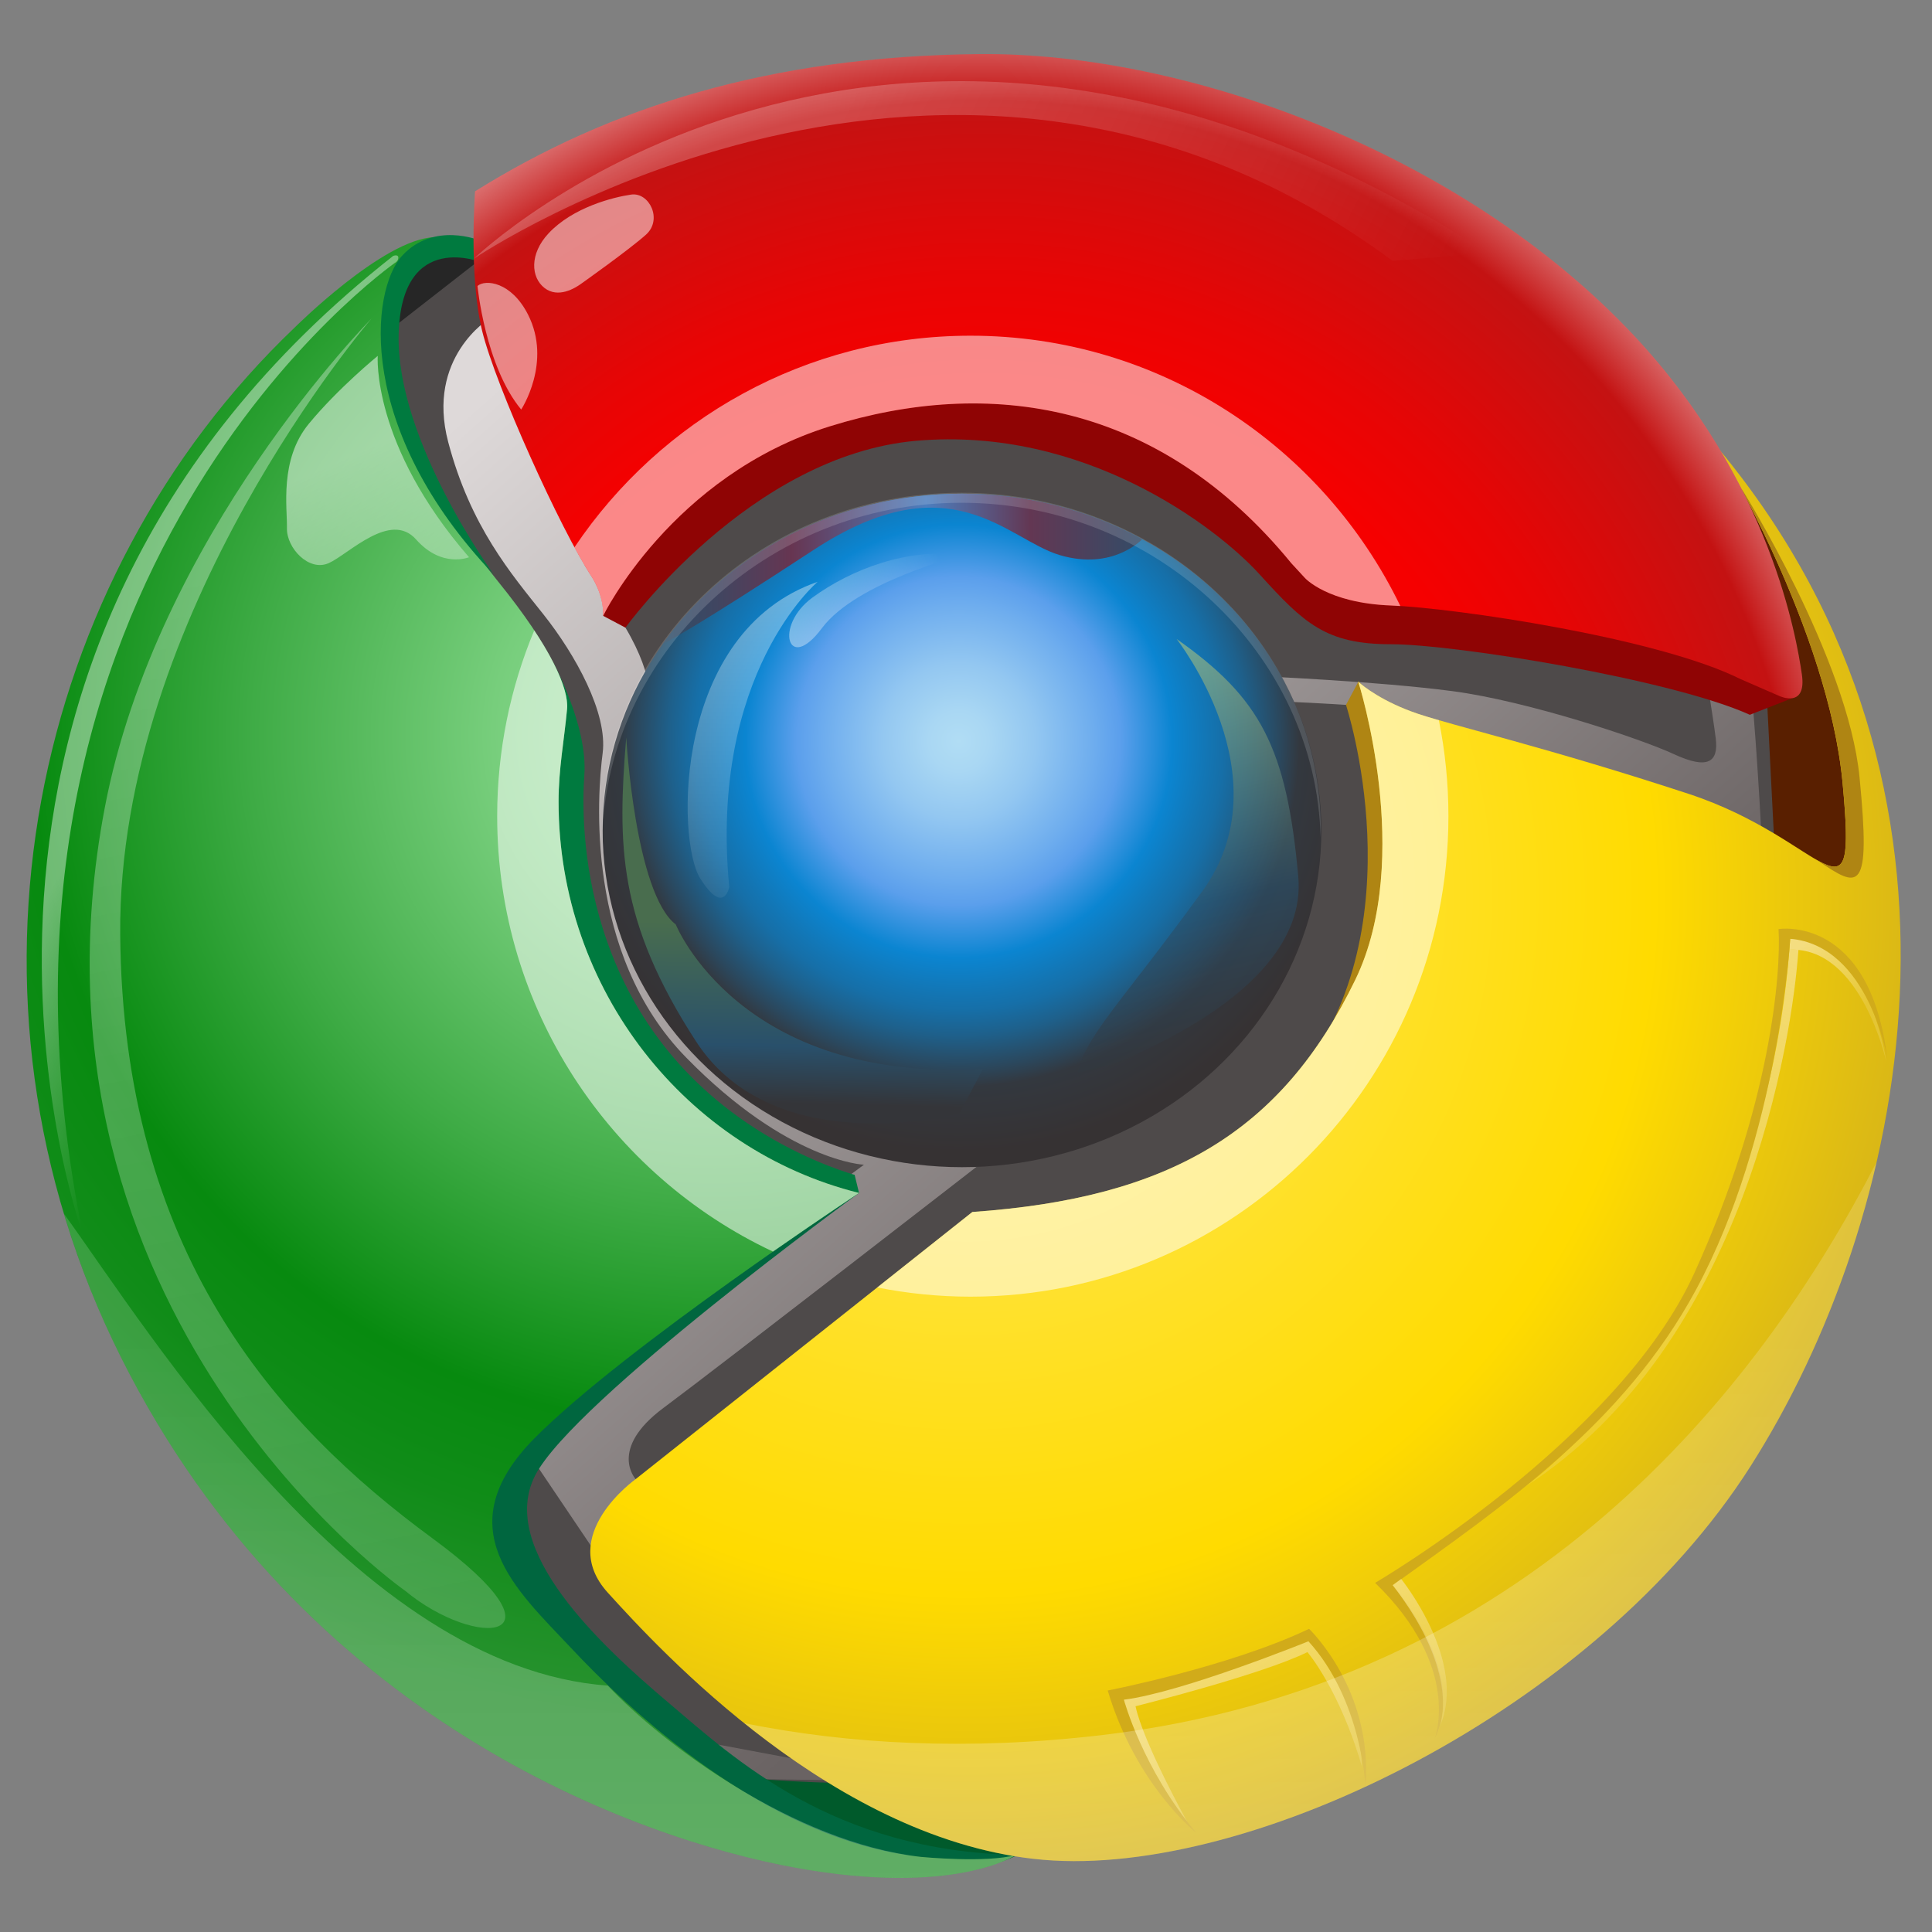 <?xml version="1.0" encoding="UTF-8" standalone="no"?>
<!-- Generator: Adobe Illustrator 14.0.0, SVG Export Plug-In . SVG Version: 6.00 Build 43363)  -->

<svg
   xmlns:dc="http://purl.org/dc/elements/1.1/"
   xmlns:cc="http://creativecommons.org/ns#"
   xmlns:rdf="http://www.w3.org/1999/02/22-rdf-syntax-ns#"
   xmlns:svg="http://www.w3.org/2000/svg"
   xmlns="http://www.w3.org/2000/svg"
   xmlns:sodipodi="http://sodipodi.sourceforge.net/DTD/sodipodi-0.dtd"
   xmlns:inkscape="http://www.inkscape.org/namespaces/inkscape"
   version="1.1"
   id="chrome_logo"
   x="0px"
   y="0px"
   width="100"
   height="100"
   viewBox="0 0 100 100"
   enable-background="new 0 0 256 256"
   xml:space="preserve"
   sodipodi:docname="logo.svg"
   inkscape:version="0.92.1 r15371"><rect x="0" y="0" width="100" height="100" fill="#808080" stroke="none"/><defs
     id="defs1199"><linearGradient
       gradientTransform="matrix(0.402,0,0,-0.408,-104.678,-38.878)"
       y2="-261.371"
       x2="427.235"
       y1="-144.038"
       x1="324.569"
       gradientUnits="userSpaceOnUse"
       id="SVGID_1_"><stop
         id="stop965"
         style="stop-color:#DED9D9"
         offset="0" /><stop
         id="stop967"
         style="stop-color:#6A6363"
         offset="1" /></linearGradient><radialGradient
       gradientUnits="userSpaceOnUse"
       gradientTransform="matrix(0.402,0,0,-0.408,-104.445,-38.878)"
       r="175.052"
       cy="-188.48"
       cx="351.824"
       id="SVGID_2_"><stop
         id="stop982"
         style="stop-color:#8DDB92"
         offset="0.076" /><stop
         id="stop984"
         style="stop-color:#77CE7C"
         offset="0.163" /><stop
         id="stop986"
         style="stop-color:#3EAB45"
         offset="0.343" /><stop
         id="stop988"
         style="stop-color:#078A0F"
         offset="0.502" /><stop
         id="stop990"
         style="stop-color:#108C18"
         offset="0.581" /><stop
         id="stop992"
         style="stop-color:#28922F"
         offset="0.709" /><stop
         id="stop994"
         style="stop-color:#299230"
         offset="0.715" /></radialGradient><radialGradient
       gradientUnits="userSpaceOnUse"
       gradientTransform="matrix(0.402,0,0,-0.408,-104.678,-38.878)"
       r="116.24"
       cy="-214.623"
       cx="386.726"
       id="SVGID_3_"><stop
         id="stop1005"
         style="stop-color:#F60000"
         offset="0.616" /><stop
         id="stop1007"
         style="stop-color:#E70505"
         offset="0.725" /><stop
         id="stop1009"
         style="stop-color:#C41212"
         offset="0.917" /><stop
         id="stop1011"
         style="stop-color:#DD7878"
         offset="1" /></radialGradient><radialGradient
       gradientUnits="userSpaceOnUse"
       gradientTransform="matrix(0.402,0,0,-0.408,-104.678,-38.878)"
       r="52.107"
       cy="-189.311"
       cx="383.824"
       id="SVGID_4_"><stop
         id="stop1016"
         style="stop-color:#B1DDF4"
         offset="0" /><stop
         id="stop1018"
         style="stop-color:#A9D7F3"
         offset="0.074" /><stop
         id="stop1020"
         style="stop-color:#93C7F1"
         offset="0.19" /><stop
         id="stop1022"
         style="stop-color:#6EADEE"
         offset="0.333" /><stop
         id="stop1024"
         style="stop-color:#5B9FEC"
         offset="0.4" /><stop
         id="stop1026"
         style="stop-color:#0B85D1"
         offset="0.527" /><stop
         id="stop1028"
         style="stop-color:#1375B3"
         offset="0.618" /><stop
         id="stop1030"
         style="stop-color:#166FA8"
         offset="0.654" /><stop
         id="stop1032"
         style="stop-color:#1E608B"
         offset="0.716" /><stop
         id="stop1034"
         style="stop-color:#2B475C"
         offset="0.797" /><stop
         id="stop1036"
         style="stop-color:#33383F"
         offset="0.842" /><stop
         id="stop1038"
         style="stop-color:#363233"
         offset="1" /></radialGradient><linearGradient
       gradientTransform="matrix(0.402,0,0,-0.408,-104.445,-38.878)"
       y2="-301.851"
       x2="311.811"
       y1="-168.968"
       x1="287.081"
       gradientUnits="userSpaceOnUse"
       id="SVGID_5_"><stop
         id="stop1043"
         style="stop-color:#FFFFFF"
         offset="0" /><stop
         id="stop1045"
         style="stop-color:#FFFFFF;stop-opacity:0.53"
         offset="1" /></linearGradient><linearGradient
       gradientTransform="matrix(0.402,0,0,-0.408,-104.445,-38.878)"
       y2="-194.597"
       x2="321.565"
       y1="-153.93"
       x1="303.565"
       gradientUnits="userSpaceOnUse"
       id="SVGID_6_"><stop
         id="stop1050"
         style="stop-color:#FFFFFF"
         offset="0" /><stop
         id="stop1052"
         style="stop-color:#FFFFFF;stop-opacity:0.53"
         offset="0.517" /></linearGradient><linearGradient
       gradientTransform="matrix(0.402,0,0,-0.408,-104.445,-38.878)"
       y2="-263.646"
       x2="329.189"
       y1="-367.646"
       x1="329.19"
       gradientUnits="userSpaceOnUse"
       id="SVGID_7_"><stop
         id="stop1057"
         style="stop-color:#FFFFFF"
         offset="0" /><stop
         id="stop1059"
         style="stop-color:#FFFFFF;stop-opacity:0.53"
         offset="1" /></linearGradient><linearGradient
       gradientTransform="matrix(0.402,0,0,-0.408,-104.678,-38.878)"
       y2="-153.544"
       x2="436.268"
       y1="-116.29"
       x1="365.087"
       gradientUnits="userSpaceOnUse"
       id="SVGID_8_"><stop
         id="stop1068"
         style="stop-color:#FFFFFF;stop-opacity:0.7"
         offset="0" /><stop
         id="stop1070"
         style="stop-color:#FFFFFF;stop-opacity:0"
         offset="1" /></linearGradient><linearGradient
       gradientTransform="matrix(0.402,0,0,-0.408,-104.445,-38.878)"
       y2="-194.752"
       x2="299.794"
       y1="-183.902"
       x1="279.062"
       gradientUnits="userSpaceOnUse"
       id="SVGID_9_"><stop
         id="stop1075"
         style="stop-color:#FFFFFF;stop-opacity:0.7"
         offset="0" /><stop
         id="stop1077"
         style="stop-color:#FFFFFF;stop-opacity:0"
         offset="1" /></linearGradient><linearGradient
       gradientTransform="matrix(0.402,0,0,-0.408,-104.678,-38.878)"
       y2="-217.651"
       x2="356.908"
       y1="-164.501"
       x1="357.253"
       gradientUnits="userSpaceOnUse"
       id="SVGID_10_"><stop
         id="stop1082"
         style="stop-color:#FFFFFF;stop-opacity:0.7"
         offset="0" /><stop
         id="stop1084"
         style="stop-color:#FFFFFF;stop-opacity:0"
         offset="1" /></linearGradient><linearGradient
       gradientTransform="matrix(0.402,0,0,-0.408,-104.678,-38.878)"
       y2="-168.758"
       x2="381.996"
       y1="-174.226"
       x1="360.128"
       gradientUnits="userSpaceOnUse"
       id="SVGID_11_"><stop
         id="stop1089"
         style="stop-color:#FFFFFF;stop-opacity:0.7"
         offset="0" /><stop
         id="stop1091"
         style="stop-color:#FFFFFF;stop-opacity:0"
         offset="1" /></linearGradient><radialGradient
       gradientUnits="userSpaceOnUse"
       gradientTransform="matrix(0.402,0,0,-0.408,-104.678,-38.878)"
       r="125.99"
       cy="-208.978"
       cx="384.827"
       id="SVGID_12_"><stop
         id="stop1098"
         style="stop-color:#FFE650"
         offset="0.182" /><stop
         id="stop1100"
         style="stop-color:#FFDB00"
         offset="0.703" /><stop
         id="stop1102"
         style="stop-color:#D5B319"
         offset="1" /></radialGradient><linearGradient
       gradientTransform="matrix(0.402,0,0,-0.408,-104.678,-38.878)"
       y2="-263.646"
       x2="428.92"
       y1="-367.645"
       x1="428.92"
       gradientUnits="userSpaceOnUse"
       id="SVGID_13_"><stop
         id="stop1115"
         style="stop-color:#FFFFFF"
         offset="0" /><stop
         id="stop1117"
         style="stop-color:#FFFFFF;stop-opacity:0.53"
         offset="1" /></linearGradient><linearGradient
       gradientTransform="matrix(0.402,0,0,-0.408,-104.678,-38.878)"
       y2="-167.167"
       x2="410.491"
       y1="-167.768"
       x1="341.971"
       gradientUnits="userSpaceOnUse"
       id="SVGID_14_"><stop
         id="stop1122"
         style="stop-color:#29506B"
         offset="0" /><stop
         id="stop1124"
         style="stop-color:#304D68"
         offset="0.068" /><stop
         id="stop1126"
         style="stop-color:#424560"
         offset="0.164" /><stop
         id="stop1128"
         style="stop-color:#613854"
         offset="0.277" /><stop
         id="stop1130"
         style="stop-color:#673551"
         offset="0.297" /><stop
         id="stop1132"
         style="stop-color:#4D7EBE"
         offset="0.551" /><stop
         id="stop1134"
         style="stop-color:#633753"
         offset="0.746" /><stop
         id="stop1136"
         style="stop-color:#29506B"
         offset="1" /></linearGradient><linearGradient
       gradientTransform="matrix(0.402,0,0,-0.408,-104.678,-38.878)"
       y2="-172.395"
       x2="402.321"
       y1="-229.395"
       x1="415.987"
       gradientUnits="userSpaceOnUse"
       id="SVGID_15_"><stop
         id="stop1143"
         style="stop-color:#343539"
         offset="0" /><stop
         id="stop1145"
         style="stop-color:#29506B"
         offset="0.321" /><stop
         id="stop1147"
         style="stop-color:#C7DD85"
         offset="1" /></linearGradient><linearGradient
       gradientTransform="matrix(0.402,0,0,-0.408,-104.678,-38.878)"
       y2="-212.672"
       x2="363.617"
       y1="-235.295"
       x1="363.085"
       gradientUnits="userSpaceOnUse"
       id="SVGID_16_"><stop
         id="stop1152"
         style="stop-color:#343539"
         offset="0" /><stop
         id="stop1154"
         style="stop-color:#29506B"
         offset="0.321" /><stop
         id="stop1156"
         style="stop-color:#496D4E"
         offset="1" /></linearGradient><linearGradient
       gradientTransform="matrix(0.402,0,0,-0.408,-104.678,-38.878)"
       y2="-223.54"
       x2="499.53"
       y1="-215.04"
       x1="492.696"
       gradientUnits="userSpaceOnUse"
       id="SVGID_17_"><stop
         id="stop1161"
         style="stop-color:#F4DD80"
         offset="0" /><stop
         id="stop1163"
         style="stop-color:#F4DD80;stop-opacity:0.3"
         offset="1" /></linearGradient><linearGradient
       gradientTransform="matrix(0.402,0,0,-0.408,-104.678,-38.878)"
       y2="-274.993"
       x2="467.195"
       y1="-206.562"
       x1="491.779"
       gradientUnits="userSpaceOnUse"
       id="SVGID_18_"><stop
         id="stop1168"
         style="stop-color:#F4DD80"
         offset="0" /><stop
         id="stop1170"
         style="stop-color:#F4DD80;stop-opacity:0.3"
         offset="1" /></linearGradient><linearGradient
       gradientTransform="matrix(0.402,0,0,-0.408,-104.678,-38.878)"
       y2="-309.92"
       x2="445.418"
       y1="-293.002"
       x1="440.092"
       gradientUnits="userSpaceOnUse"
       id="SVGID_19_"><stop
         id="stop1177"
         style="stop-color:#F4DD80"
         offset="0" /><stop
         id="stop1179"
         style="stop-color:#F4DD80;stop-opacity:0.3"
         offset="1" /></linearGradient><linearGradient
       gradientTransform="matrix(0.402,0,0,-0.408,-104.678,-38.878)"
       y2="-323.941"
       x2="426.151"
       y1="-303.734"
       x1="414.532"
       gradientUnits="userSpaceOnUse"
       id="SVGID_20_"><stop
         id="stop1184"
         style="stop-color:#F4DD80"
         offset="0" /><stop
         id="stop1186"
         style="stop-color:#F4DD80;stop-opacity:0.3"
         offset="1" /></linearGradient></defs><sodipodi:namedview
     pagecolor="#ffffff"
     bordercolor="#666666"
     borderopacity="1"
     objecttolerance="10"
     gridtolerance="10"
     guidetolerance="10"
     inkscape:pageopacity="0"
     inkscape:pageshadow="2"
     inkscape:window-width="1274"
     inkscape:window-height="966"
     id="namedview1197"
     showgrid="false"
     inkscape:zoom="7.39"
     inkscape:cx="49.792031"
     inkscape:cy="50"
     inkscape:window-x="0"
     inkscape:window-y="26"
     inkscape:window-maximized="1"
     inkscape:current-layer="group_blue"
     showguides="false"
     inkscape:pagecheckerboard="true"
     inkscape:showpageshadow="true"
     borderlayer="false"
     showborder="true" /><g
     id="background"
     inkscape:label="background"
     style="display:inline"><ellipse
       cx="49.793"
       cy="49.291"
       id="circle963"
       style="display:inline;fill:#4e4a4a;stroke-width:0.405"
       rx="43.839"
       ry="44.439" /><path
       d="m 25.327,16.493 c 0,0 -3.285,2.005 -2.128,6.387 1.156,4.383 3.268,6.829 4.927,8.918 1.659,2.089 3.335,5.113 3.067,7.186 -0.268,2.072 -0.955,10.363 4.324,15.756 5.279,5.393 9.2,5.546 9.2,5.546 l -1.307,0.968 -16.328,13.558 4.614,6.844 11.194,9.716 -7.977,-1.495 -0.57,2.14 11.63,0.17 -4.826,-7.95 -8.245,-7.678 c 0,0 -1.441,-1.546 1.441,-3.687 2.883,-2.14 16.959,-13.064 16.959,-13.064 L 66.92,36.334 c 0,0 1.257,0.051 3.62,0.204 2.363,0.153 20.73,8.46 20.73,8.46 0,0 -0.313,-6.27 -0.62,-9.275 -0.127,-1.248 0.394,-1.101 1.14,0.68 0.746,1.78 0.302,4.892 0.302,4.892 l -0.503,-7.067 -2.782,-3.805 -0.704,3.262 c 0,0 0.553,3.313 0.704,4.536 0.151,1.223 -0.402,1.631 -2.162,0.815 -1.76,-0.815 -7.591,-2.752 -11.462,-3.262 C 71.311,35.264 65.379,35.009 65.379,35.009 l -30.164,0.408 -1.609,1.189 c 0,0 0.377,-1.402 -1.232,-4.119 C 30.765,29.769 25.327,16.493 25.327,16.493 Z"
       id="path970"
       inkscape:connector-curvature="0"
       style="display:inline;fill:url(#SVGID_1_);stroke-width:0.405" /></g><g
     id="group_green"
     inkscape:label="group_green"><path
       style="display:inline;fill:#005a2b;stroke-width:0.405"
       inkscape:connector-curvature="0"
       id="path974"
       d="m 38.498,92.019 c 0,0 4.625,0.408 6.536,0.204 1.91,-0.204 9.485,2.242 9.485,2.242 0,0 -1.106,1.687 -3.486,2.083 C 48.653,96.945 36.319,93.48 36.319,93.48 Z" /><path
       style="display:inline;fill:#00663f;stroke-width:0.405"
       inkscape:connector-curvature="0"
       id="path976"
       d="m 44.464,61.747 c 0,0 -14.776,10.766 -16.758,14.609 -1.982,3.844 3.418,8.834 6.871,11.756 3.452,2.922 8.513,7.694 18.015,7.898 0,0 -6.284,1.988 -15.736,-1.682 C 27.404,90.659 16.847,70.274 16.847,70.274 Z" /><path
       style="display:inline;fill:#007a3f;stroke-width:0.405"
       inkscape:connector-curvature="0"
       id="path972"
       d="m 28.598,34.232 c 0,0 1.835,3.3 1.647,5.899 -0.176,2.421 -0.327,12.715 9.326,18.576 2.507,1.522 4.665,2.102 4.665,2.102 l 0.228,0.939 -5.622,0.45 -14.152,-14.244 0.151,-11.517 2.061,-2.242 1.106,-0.255 z" /><polygon
       style="display:inline;fill:#262626"
       id="polygon978"
       points="53.076,39.979 61.576,36.854 65.258,38.479 54.201,46.979 "
       transform="matrix(0.402,0,0,0.408,-1.484,-2.185)" /><path
       style="fill:url(#SVGID_2_);stroke-width:0.405"
       inkscape:connector-curvature="0"
       id="path997"
       d="M 47.664,96.112 C 39.57,95.246 32.381,88.315 29.566,85.308 26.75,82.302 23.03,79.091 27.706,74.402 32.381,69.714 44.464,61.747 44.464,61.747 v 0 C 35.529,59.528 28.912,51.239 28.912,41.498 c 0,-1.702 0.289,-3.173 0.44,-4.795 0.096,-1.032 -0.792,-3.172 -3.557,-6.587 -2.765,-3.414 -5.339,-7.765 -5.857,-11.849 -0.578,-4.561 2.522,-5.988 2.522,-5.988 -2.631,0.102 -7.223,4.689 -7.223,4.689 C 1.664,29.912 -3.129,51.487 6.256,70.241 15.64,88.995 32.934,95.178 41.179,96.673 c 8.245,1.495 11.412,-0.663 11.412,-0.663 -1.509,0.433 -4.927,0.102 -4.927,0.102 z" /><path
       style="display:inline;fill:#007a3f;stroke-width:0.405"
       inkscape:connector-curvature="0"
       id="path980"
       d="m 24.84,12.449 c 0,0 -2.38,-1.002 -4.022,0.782 -1.642,1.784 -2.43,8.969 4.743,16.512 0,0 -5.061,-6.93 -4.927,-12.435 0.134,-5.504 4.357,-3.703 4.357,-3.703 z" /><path
       style="opacity:0.6;fill:url(#SVGID_9_);stroke-width:0.405"
       inkscape:connector-curvature="0"
       id="path1080"
       d="M 20.617,13.336 C 20.611,13.139 20.349,13.248 20.349,13.248 -6.447,34.296 4.286,63.879 4.286,63.879 -2.626,29.709 20.436,13.611 20.436,13.611 c 0,0 0.187,-0.09 0.181,-0.275 z"
       enable-background="new    " /><path
       style="display:inline;opacity:0.3;fill:url(#SVGID_7_);stroke-width:0.405"
       inkscape:connector-curvature="0"
       id="path1062"
       d="m 3.314,62.829 c 0.752,2.501 1.725,4.98 2.942,7.412 9.384,18.754 26.679,24.937 34.923,26.433 8.245,1.495 11.412,-0.663 11.412,-0.663 -1.508,0.433 -4.927,0.102 -4.927,0.102 -6.586,-0.764 -13.39,-5.861 -16.205,-8.867 -0.003,-0.003 1.91,1.682 0,0 C 18.447,86.319 7.738,68.933 3.314,62.829 Z"
       enable-background="new    " /><path
       style="opacity:0.5;fill:url(#SVGID_6_);stroke-width:0.405"
       inkscape:connector-curvature="0"
       id="path1055"
       d="m 24.279,28.842 c 0,0 -1.408,0.586 -2.74,-0.917 -1.332,-1.504 -3.494,0.764 -4.525,1.223 -1.03,0.459 -2.187,-0.79 -2.162,-1.809 0.025,-1.019 -0.402,-3.542 1.131,-5.402 1.534,-1.86 3.569,-3.516 3.569,-3.516 0,0 -0.335,4.587 4.726,10.422 z"
       enable-background="new    " /><path
       style="display:inline;opacity:0.32;fill:url(#SVGID_5_);stroke-width:0.405"
       inkscape:connector-curvature="0"
       id="path1048"
       d="m 19.226,16.493 c 0,0 -13.138,15.221 -13.004,31.868 0.132,16.403 8.01,25.277 16.155,31.257 7.396,5.431 2.279,5.776 -1.408,2.719 0,0 -20.518,-14.321 -15.552,-40.498 C 8.099,27.704 19.226,16.493 19.226,16.493 Z"
       enable-background="new    " /><path
       style="display:inline;fill:#ffffff;fill-opacity:0.533;stroke-width:0.405"
       inkscape:connector-curvature="0"
       id="path1107"
       d="M 40.01,64.782 C 42.577,62.991 44.463,61.747 44.463,61.747 35.529,59.528 28.911,51.239 28.911,41.498 c 0,-1.702 0.289,-3.173 0.44,-4.795 0.07,-0.75 -0.384,-2.089 -1.698,-4.075 -1.235,2.959 -1.919,6.208 -1.919,9.618 0,9.975 5.844,18.574 14.275,22.537 z" /></g><g
     id="group_yellow"
     inkscape:label="group_yellow"
     style="display:inline"><path
       style="display:inline;fill:#591f00;stroke-width:0.405"
       inkscape:connector-curvature="0"
       id="path1001"
       d="m 91.219,31.492 0.804,15.798 H 97.352 c 0,0 1.81,-10.294 -8.547,-23.748 z" /><path
       style="fill:#af8513;stroke-width:0.405"
       inkscape:connector-curvature="0"
       id="path1096"
       d="m 70.322,35.263 -0.654,1.223 c 0,0 3.754,11.398 -2.447,19.213 l 0.997,0.144 4.424,-8.562 0.402,-8.834 z" /><path
       style="display:inline;fill:url(#SVGID_12_);stroke-width:0.405"
       inkscape:connector-curvature="0"
       id="path1105"
       d="M 50.329,62.732 32.901,76.56 c 0,0 -4.123,2.922 -1.441,5.877 2.681,2.956 11.797,12.91 22.556,13.827 10.759,0.917 28.556,-7.746 36.599,-20.385 8.044,-12.639 13.071,-34.858 -1.609,-52.593 0,0 5.631,9.309 6.368,17.259 0.737,7.95 -0.738,2.922 -7.977,0.543 C 80.159,38.712 75.198,37.557 73.389,36.945 71.579,36.334 70.556,35.518 70.305,35.289 c 0,0 2.907,9.092 -0.151,15.416 -3.821,7.899 -9.636,11.314 -19.825,12.027 z" /><path
       d="m 97.637,54.96 c 0,0 -1.307,-5.969 -5.015,-5.803 l 0.038,-0.567 c 0,4.06e-4 3.871,-0.305 4.977,6.37 z"
       id="path1166"
       inkscape:connector-curvature="0"
       style="fill:url(#SVGID_17_);stroke-width:0.405" /><path
       d="m 92.622,49.157 h 0.465 c -0.313,4.572 -2.748,20.469 -14.169,27.811 4.09e-4,0 12.145,-8.547 13.704,-27.811 z"
       id="path1173"
       inkscape:connector-curvature="0"
       style="fill:url(#SVGID_18_);stroke-width:0.405" /><path
       d="m 74.26,89.98 c 0,0 1.441,-3.669 -3.084,-8.052 0,0 12.568,-7.339 16.524,-16.036 3.954,-8.697 4.491,-15.493 4.357,-17.803 0,0 4.726,-0.773 5.631,6.718 0,0 -0.955,-5.861 -5.027,-6.217 0,0 -0.588,10.226 -4.877,18.168 -3.771,6.982 -9.954,11.161 -15.685,15.289 0,0 3.872,4.45 2.163,7.933 z"
       id="path1175"
       inkscape:connector-curvature="0"
       style="fill:#d1ab1a;stroke-width:0.405" /><path
       d="m 72.525,81.728 c 0,0 3.469,4.293 1.998,7.632 0,0 1.118,-2.727 -2.438,-7.313 z"
       id="path1182"
       inkscape:connector-curvature="0"
       style="fill:url(#SVGID_19_);stroke-width:0.405" /><path
       d="m 61.44,94.278 c 0,0 -2.262,-4.077 -2.665,-5.963 0,0 6.536,-1.631 8.898,-2.803 0,0 1.659,1.937 2.815,5.912 0,0 0.05,-3.771 -2.765,-6.727 l -9.954,3.16 c 0,0 2.313,5.045 3.67,6.421 z"
       id="path1189"
       inkscape:connector-curvature="0"
       style="fill:url(#SVGID_20_);stroke-width:0.405" /><path
       d="m 61.926,94.873 c 0,0 -3.117,-2.445 -4.591,-7.372 0,0 6.301,-1.224 10.423,-3.194 0,0 3.318,3.16 2.916,8.12 0,0 -0.201,-4.45 -2.95,-7.474 0,0 -6.536,2.649 -9.552,3.023 0,-4.06e-4 0.972,3.601 3.754,6.897 z"
       id="path1191"
       inkscape:connector-curvature="0"
       style="fill:#d1ab1a;stroke-width:0.405" /><path
       style="display:inline;fill:#af8513;stroke-width:0.405"
       inkscape:connector-curvature="0"
       id="path999"
       d="m 94.06,44.523 v 0 c 2.17,1.485 2.79,1.8 2.187,-4.316 -0.603,-6.115 -6.083,-14.881 -6.083,-14.881 l 0.012,0.059 c 1.691,3.198 4.677,9.521 5.2,15.162 0.399,4.306 0.146,4.801 -1.316,3.976 z" /><path
       style="display:inline;fill:#ffffff;fill-opacity:0.533;stroke-width:0.405"
       inkscape:connector-curvature="0"
       id="path1111"
       d="m 70.305,35.289 c 0,0 2.907,9.092 -0.151,15.416 -3.821,7.899 -9.636,11.314 -19.825,12.027 l -4.922,3.906 c 1.562,0.311 3.176,0.477 4.828,0.477 13.661,0 24.735,-11.135 24.735,-24.869 0,-1.702 -0.171,-3.363 -0.494,-4.969 C 74.041,37.152 73.672,37.041 73.389,36.946 71.579,36.334 70.556,35.518 70.305,35.289 Z" /><path
       style="display:inline;opacity:0.3;fill:url(#SVGID_13_);stroke-width:0.405"
       inkscape:connector-curvature="0"
       id="path1120"
       d="m 90.616,75.88 c 2.747,-4.315 5.14,-9.747 6.519,-15.736 -6.109,11.883 -18.11,27.078 -40.129,29.667 -6.907,0.811 -13.053,0.472 -18.481,-0.617 4.131,3.313 9.56,6.566 15.492,7.072 10.759,0.917 28.556,-7.746 36.599,-20.385 z"
       enable-background="new    " /></g><g
     id="group_red"
     inkscape:label="group_red"><path
       style="fill:#8f0404;stroke-width:0.405"
       inkscape:connector-curvature="0"
       id="path1003"
       d="m 31.217,31.875 1.156,0.612 c 0,0 6.427,-8.927 15.074,-9.674 8.647,-0.747 15.484,4.417 17.763,6.931 2.279,2.514 3.419,3.601 6.77,3.601 3.351,0 14.534,1.817 18.59,3.652 L 93.015,36.041 80.896,24.443 39.806,14.114 Z" /><path
       style="fill:url(#SVGID_3_);stroke-width:0.405"
       inkscape:connector-curvature="0"
       id="path1014"
       d="m 31.217,31.875 c 0,0 3.545,-7.262 11.739,-9.81 8.195,-2.548 16.993,-1.325 23.88,7.084 l 0.704,0.764 c 0,0 1.156,1.3 4.449,1.427 3.293,0.127 13.8,1.665 18.09,3.805 l 2.027,0.883 c 0,0 1.424,0.663 1.156,-1.138 C 92.995,33.089 91.682,24.957 84.583,17.376 75.802,7.999 61.557,2.699 50.698,2.8 39.839,2.902 31.561,5.552 24.589,9.901 c 0,0 -0.335,4.383 0.369,7.237 0.704,2.854 4.055,10.261 5.664,12.707 3.99e-4,0 0.641,0.934 0.595,2.03 z" /><path
       style="display:inline;fill:#ffffff;fill-opacity:0.533;stroke-width:0.405"
       inkscape:connector-curvature="0"
       id="path1109"
       d="M 72.481,31.366 C 68.468,23.084 60.016,17.376 50.235,17.376 c -8.532,0 -16.055,4.344 -20.501,10.952 0.329,0.606 0.631,1.125 0.888,1.517 0,0 0.629,0.909 0.595,2.03 0,0 3.545,-7.262 11.739,-9.81 8.195,-2.548 16.993,-1.325 23.88,7.084 l 0.704,0.764 c 0,0 1.156,1.3 4.449,1.427 0.148,0.006 0.317,0.015 0.492,0.027 z" /><path
       style="opacity:0.32;fill:url(#SVGID_8_);stroke-width:0.405"
       inkscape:connector-curvature="0"
       id="path1073"
       d="M 72.081,13.503 C 49.257,-3.417 24.525,13.39 24.525,13.39 c 0,0 21.213,-20.477 52.483,-0.296 z"
       enable-background="new    " /><path
       style="opacity:0.5;fill:#ffffff;stroke-width:0.405"
       inkscape:connector-curvature="0"
       id="path1066"
       d="m 30.12,14.658 c 0,0 2.447,-1.733 3.318,-2.514 0.872,-0.782 0.168,-2.208 -0.771,-2.072 -0.939,0.136 -3.016,0.663 -4.273,2.005 -1.001,1.07 -0.913,2.285 -0.21,2.829 0.704,0.544 1.567,0.025 1.935,-0.247 z"
       enable-background="new    " /><path
       style="opacity:0.5;fill:#ffffff;stroke-width:0.405"
       inkscape:connector-curvature="0"
       id="path1064"
       d="m 26.977,21.198 c 0,0 1.609,-2.446 0.352,-4.918 -0.866,-1.703 -2.212,-1.835 -2.614,-1.478 0,4.15e-4 0.402,4.154 2.262,6.396"
       enable-background="new    " /></g><g
     id="group_blue"
     inkscape:label="group_blue"><ellipse
       style="fill:url(#SVGID_4_);stroke-width:0.405"
       id="ellipse1041"
       ry="17.429"
       rx="18.601"
       cy="42.984"
       cx="49.793" /><path
       style="display:inline;fill:url(#SVGID_14_);stroke-width:0.405"
       inkscape:connector-curvature="0"
       id="path1139"
       d="m 34.312,33.323 c 0.298,-0.138 1.754,-0.898 7.807,-4.863 7.106,-4.655 9.988,-0.543 12.736,0.272 2.749,0.815 4.256,-0.815 4.256,-0.815 0,0 -0.038,-0.027 -0.107,-0.072 -2.716,-1.454 -5.859,-2.29 -9.211,-2.29 -6.459,0 -12.147,3.085 -15.482,7.767 z" /><path
       enable-background="new    "
       d="m 49.763,26.023 c 10.128,0 18.358,7.882 18.59,17.319 0.004,-0.136 0.011,-0.271 0.011,-0.408 0,-9.626 -8.328,-17.429 -18.601,-17.429 -10.273,0 -18.601,7.803 -18.601,17.429 0,0.137 0.008,0.272 0.011,0.408 0.232,-9.437 8.464,-17.319 18.591,-17.319 z"
       id="path1141"
       inkscape:connector-curvature="0"
       style="display:inline;opacity:0.15;fill:#ffffff;stroke-width:0.405" /><path
       style="opacity:0.6;fill:url(#SVGID_10_);stroke-width:0.405"
       inkscape:connector-curvature="0"
       id="path1087"
       d="m 42.32,30.116 c 0,0 -5.631,4.739 -4.575,15.798 0,0 -0.277,1.504 -1.508,-0.459 -1.232,-1.962 -1.408,-12.741 6.083,-15.34 z"
       enable-background="new    " /><path
       d="m 32.414,38.168 c 0,0 0.452,8.052 2.564,9.683 0,0 3.301,8.219 15.903,7.471 l -1.223,2.313 c 0,0 -9.552,2.548 -13.624,-3.72 -4.072,-6.268 -4.072,-10.192 -3.62,-15.747 z"
       id="path1159"
       inkscape:connector-curvature="0"
       style="display:inline;fill:url(#SVGID_16_);stroke-width:0.405" /><path
       style="display:inline;opacity:0.6;fill:url(#SVGID_15_);stroke-width:0.405"
       inkscape:connector-curvature="0"
       id="path1150"
       d="m 60.899,33.072 c 0,0 5.631,7.135 1.341,13.046 -4.291,5.912 -6.235,7.678 -6.503,9.649 0,0 12.066,-3.738 11.462,-10.396 -0.603,-6.659 -1.944,-9.241 -6.301,-12.299"
       enable-background="new    " /><path
       style="opacity:0.6;fill:url(#SVGID_11_);stroke-width:0.405"
       inkscape:connector-curvature="0"
       id="path1094"
       d="m 49.81,28.74 c 0,0 -5.48,1.376 -7.265,3.771 -1.785,2.395 -2.48,-0.128 -0.494,-1.58 1.986,-1.452 4.944,-2.599 7.759,-2.191 z"
       enable-background="new    " /></g></svg>